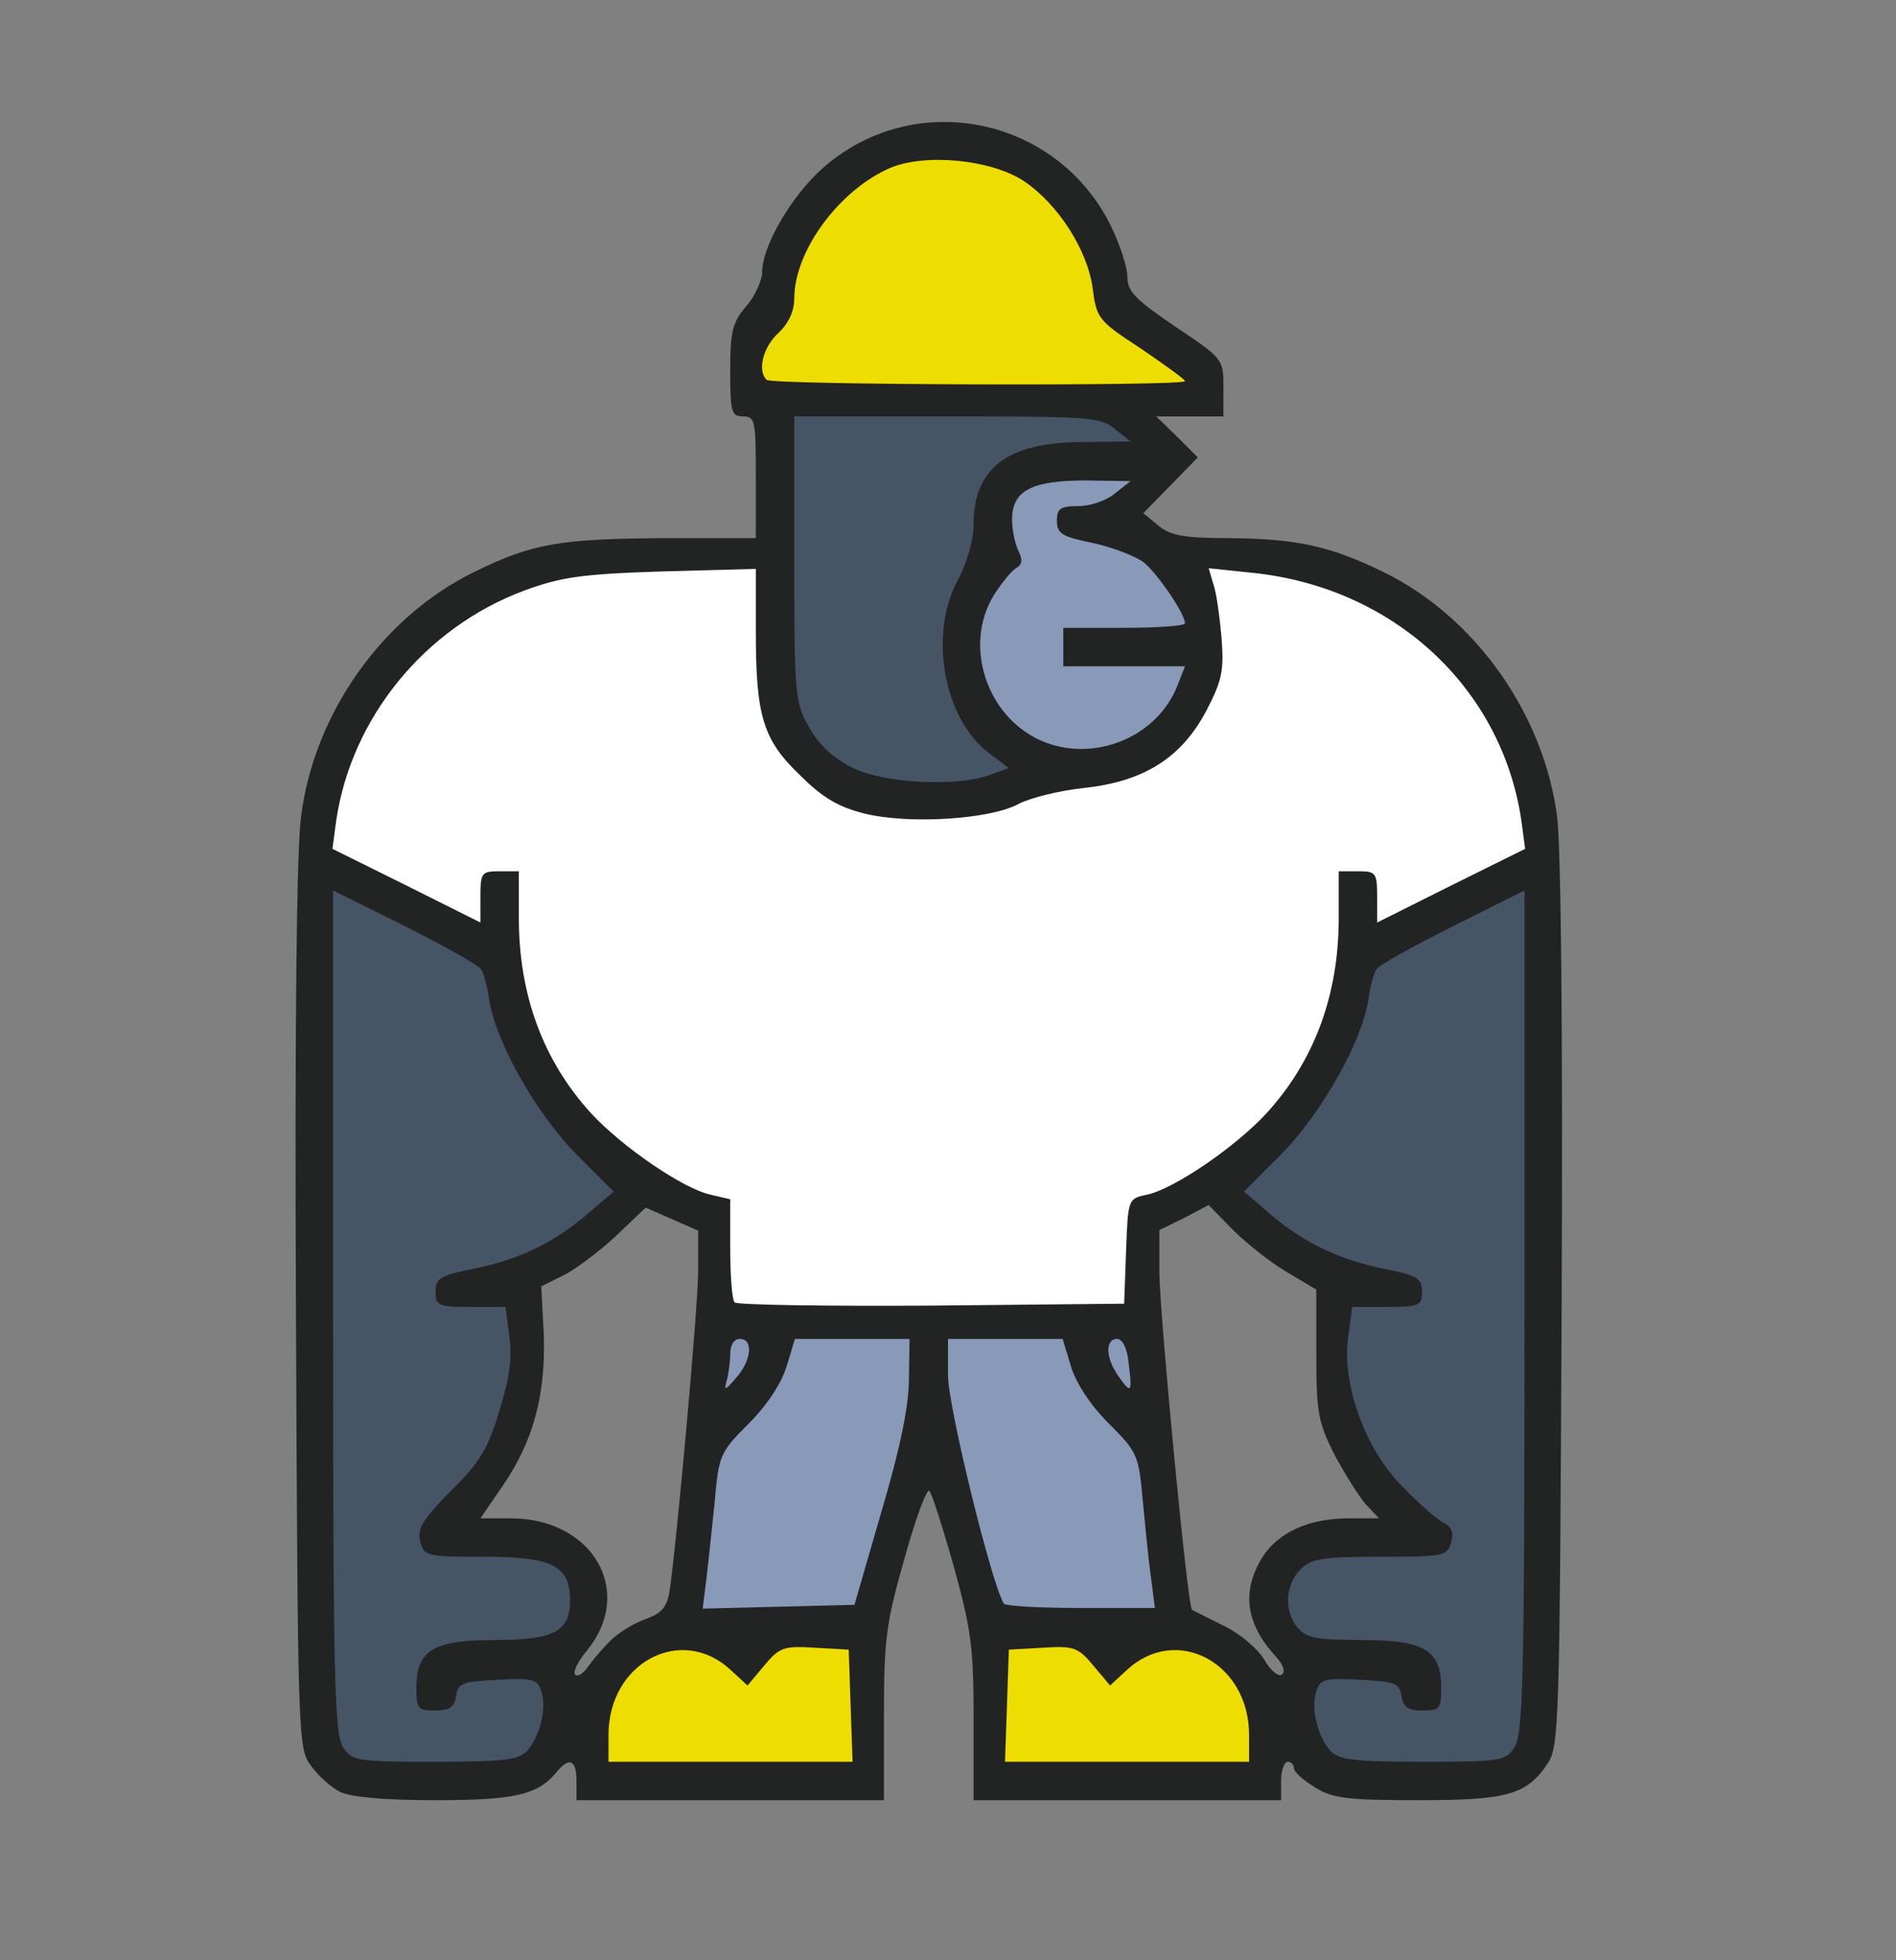 <!DOCTYPE svg PUBLIC "-//W3C//DTD SVG 20010904//EN" "http://www.w3.org/TR/2001/REC-SVG-20010904/DTD/svg10.dtd">
<svg version="1.0" xmlns="http://www.w3.org/2000/svg" width="296px" height="306px" viewBox="0 0 2960 3060" preserveAspectRatio="xMidYMid meet">
<rect x="0" y="0" width="2960" height="3060" fill="#808080" stroke="none"/>
<g id="layer101" fill="#222323" stroke="none">
<path d="M531 2797 c-13 -6 -34 -25 -45 -40 -21 -28 -21 -36 -24 -715 -2 -434 1 -717 8 -767 20 -161 127 -312 270 -382 91 -45 135 -52 298 -53 l142 0 0 -95 c0 -88 -1 -95 -20 -95 -18 0 -20 -7 -20 -71 0 -61 3 -75 25 -101 14 -16 25 -41 25 -54 0 -40 46 -119 95 -162 142 -125 364 -81 449 90 14 29 26 64 26 80 0 23 12 35 75 78 75 50 75 51 75 95 l0 45 -52 0 -53 0 33 32 32 32 -43 44 -42 43 24 20 c19 15 39 19 110 19 105 1 157 12 241 53 143 70 250 221 271 382 6 51 9 331 7 765 -3 654 -4 686 -22 713 -33 49 -63 57 -203 57 -110 0 -133 -3 -160 -20 -18 -11 -33 -24 -33 -30 0 -5 -4 -10 -10 -10 -5 0 -10 14 -10 30 l0 30 -240 0 -240 0 0 -127 c0 -112 -4 -140 -31 -238 -17 -60 -34 -113 -38 -118 -4 -4 -22 44 -39 106 -29 101 -32 128 -32 245 l0 132 -240 0 -240 0 0 -30 c0 -33 -11 -38 -31 -14 -29 36 -66 44 -191 44 -78 0 -132 -5 -147 -13z m420 -234 c11 -12 36 -28 55 -35 26 -9 35 -19 39 -42 11 -72 45 -447 45 -503 l0 -62 -41 -18 -41 -18 -44 42 c-24 23 -61 51 -81 62 l-38 19 4 75 c3 94 -16 166 -64 236 l-35 51 47 0 c130 0 195 116 118 208 -13 16 -21 32 -17 36 3 4 12 -1 19 -11 7 -10 22 -28 34 -40z m1041 23 c-47 -51 -54 -101 -22 -154 25 -40 73 -62 136 -62 l47 0 -21 -22 c-11 -13 -33 -48 -49 -78 -25 -50 -28 -65 -28 -156 l0 -101 -47 -28 c-27 -16 -64 -46 -84 -66 l-37 -38 -38 20 -39 19 0 68 c1 69 44 521 51 525 2 1 24 12 50 25 25 12 53 36 63 53 9 16 22 27 27 23 6 -4 3 -15 -9 -28z"/>
</g>
<g id="layer102" fill="#455566" stroke="none">
<path d="M536 2728 c-14 -20 -16 -101 -16 -680 l0 -658 113 56 c61 31 115 61 118 67 4 5 10 27 13 49 11 67 74 177 136 240 l58 58 -41 35 c-52 45 -109 72 -180 86 -50 10 -57 15 -57 35 0 22 4 24 54 24 l55 0 6 45 c5 32 1 64 -15 116 -18 60 -30 81 -76 126 -44 45 -53 59 -48 79 6 23 9 24 100 24 106 0 134 14 134 68 0 49 -26 62 -118 62 -96 0 -122 16 -122 75 0 32 2 35 29 35 23 0 30 -5 33 -22 3 -21 9 -23 65 -26 55 -3 62 -1 68 18 9 27 -2 70 -22 93 -14 14 -35 17 -144 17 -121 0 -129 -1 -143 -22z"/>
<path d="M2077 2733 c-20 -23 -31 -66 -22 -93 6 -19 13 -21 68 -18 56 3 62 5 65 26 3 17 10 22 33 22 27 0 29 -3 29 -35 0 -59 -26 -75 -123 -75 -69 0 -87 -3 -100 -18 -23 -25 -21 -68 3 -92 17 -17 33 -20 124 -20 98 0 105 -1 111 -21 5 -16 2 -25 -11 -32 -11 -5 -40 -31 -66 -58 -58 -59 -94 -161 -83 -234 l6 -45 55 0 c50 0 54 -2 54 -24 0 -20 -7 -25 -57 -35 -71 -14 -128 -41 -180 -86 l-41 -35 58 -58 c62 -63 125 -173 136 -240 3 -22 9 -44 13 -49 3 -6 57 -36 119 -67 l112 -56 0 658 c0 579 -2 660 -16 680 -14 21 -22 22 -143 22 -109 0 -130 -3 -144 -17z"/>
<path d="M1330 1198 c-30 -15 -53 -37 -67 -63 -22 -38 -23 -51 -23 -262 l0 -223 239 0 c223 0 240 1 262 20 l24 19 -73 1 c-119 0 -172 40 -172 129 0 23 -10 59 -25 87 -46 86 -21 219 51 271 l29 22 -28 10 c-52 20 -168 14 -217 -11z"/>
</g>
<g id="layer103" fill="#eedd00" stroke="none">
<path d="M950 2708 c0 -113 114 -173 191 -101 l26 24 26 -31 c24 -29 31 -31 79 -28 l53 3 3 88 3 87 -191 0 -190 0 0 -42z"/>
<path d="M1572 2663 l3 -88 53 -3 c48 -3 55 -1 79 28 l26 31 26 -24 c77 -72 191 -12 191 101 l0 42 -190 0 -191 0 3 -87z"/>
<path d="M1197 593 c-15 -14 -6 -51 18 -73 16 -15 25 -34 25 -54 0 -75 71 -170 150 -204 55 -23 158 -13 209 21 53 36 99 107 107 168 6 46 9 50 75 93 38 26 69 48 69 51 0 8 -646 6 -653 -2z"/>
</g>
<g id="layer104" fill="#8999b8" stroke="none">
<path d="M1103 2463 c3 -26 9 -81 13 -121 6 -71 9 -76 53 -120 29 -29 51 -63 59 -89 l13 -43 89 0 90 0 -1 63 c0 42 -14 109 -43 207 l-42 145 -118 3 -119 3 6 -48z"/>
<path d="M1567 2503 c-20 -34 -87 -308 -87 -356 l0 -57 90 0 89 0 13 43 c8 26 30 60 59 89 44 44 47 49 53 120 4 40 9 94 13 121 l6 47 -116 0 c-64 0 -118 -3 -120 -7z"/>
<path d="M1134 2157 c3 -10 6 -30 6 -43 0 -15 6 -24 15 -24 22 0 18 34 -6 61 -16 19 -19 20 -15 6z"/>
<path d="M1746 2148 c-20 -28 -21 -58 -2 -58 8 0 16 14 18 38 6 46 4 49 -16 20z"/>
<path d="M1625 1156 c-85 -38 -121 -148 -74 -226 12 -19 28 -39 35 -43 10 -6 11 -13 4 -27 -5 -10 -10 -32 -10 -49 0 -45 30 -61 115 -61 l70 1 -24 19 c-13 11 -38 20 -57 20 -29 0 -34 4 -34 23 0 20 8 25 58 35 31 7 67 21 79 31 21 18 63 79 63 94 0 4 -43 7 -95 7 l-95 0 0 30 0 30 95 0 95 0 -11 28 c-31 83 -132 124 -214 88z"/>
</g>
<g id="layer105" fill="#ffffff" stroke="none">
<path d="M1147 2033 c-4 -3 -7 -41 -7 -84 l0 -77 -30 -7 c-43 -9 -139 -75 -187 -127 -75 -82 -113 -185 -113 -305 l0 -73 -30 0 c-28 0 -30 2 -30 40 l0 40 -116 -58 -115 -57 6 -45 c24 -160 138 -300 293 -358 57 -21 89 -26 215 -30 l147 -4 0 98 c0 132 11 169 70 225 35 35 60 49 100 59 69 17 196 9 240 -15 19 -10 65 -21 102 -25 94 -10 152 -47 191 -120 25 -48 28 -63 24 -115 -3 -33 -8 -71 -13 -84 l-7 -24 67 7 c220 22 390 178 421 386 l6 45 -115 57 -116 58 0 -40 c0 -38 -2 -40 -30 -40 l-30 0 0 73 c0 120 -38 223 -113 305 -48 52 -144 118 -187 127 -29 6 -29 7 -32 88 l-3 82 -301 3 c-165 1 -303 -1 -307 -5z"/>
</g>


</svg>